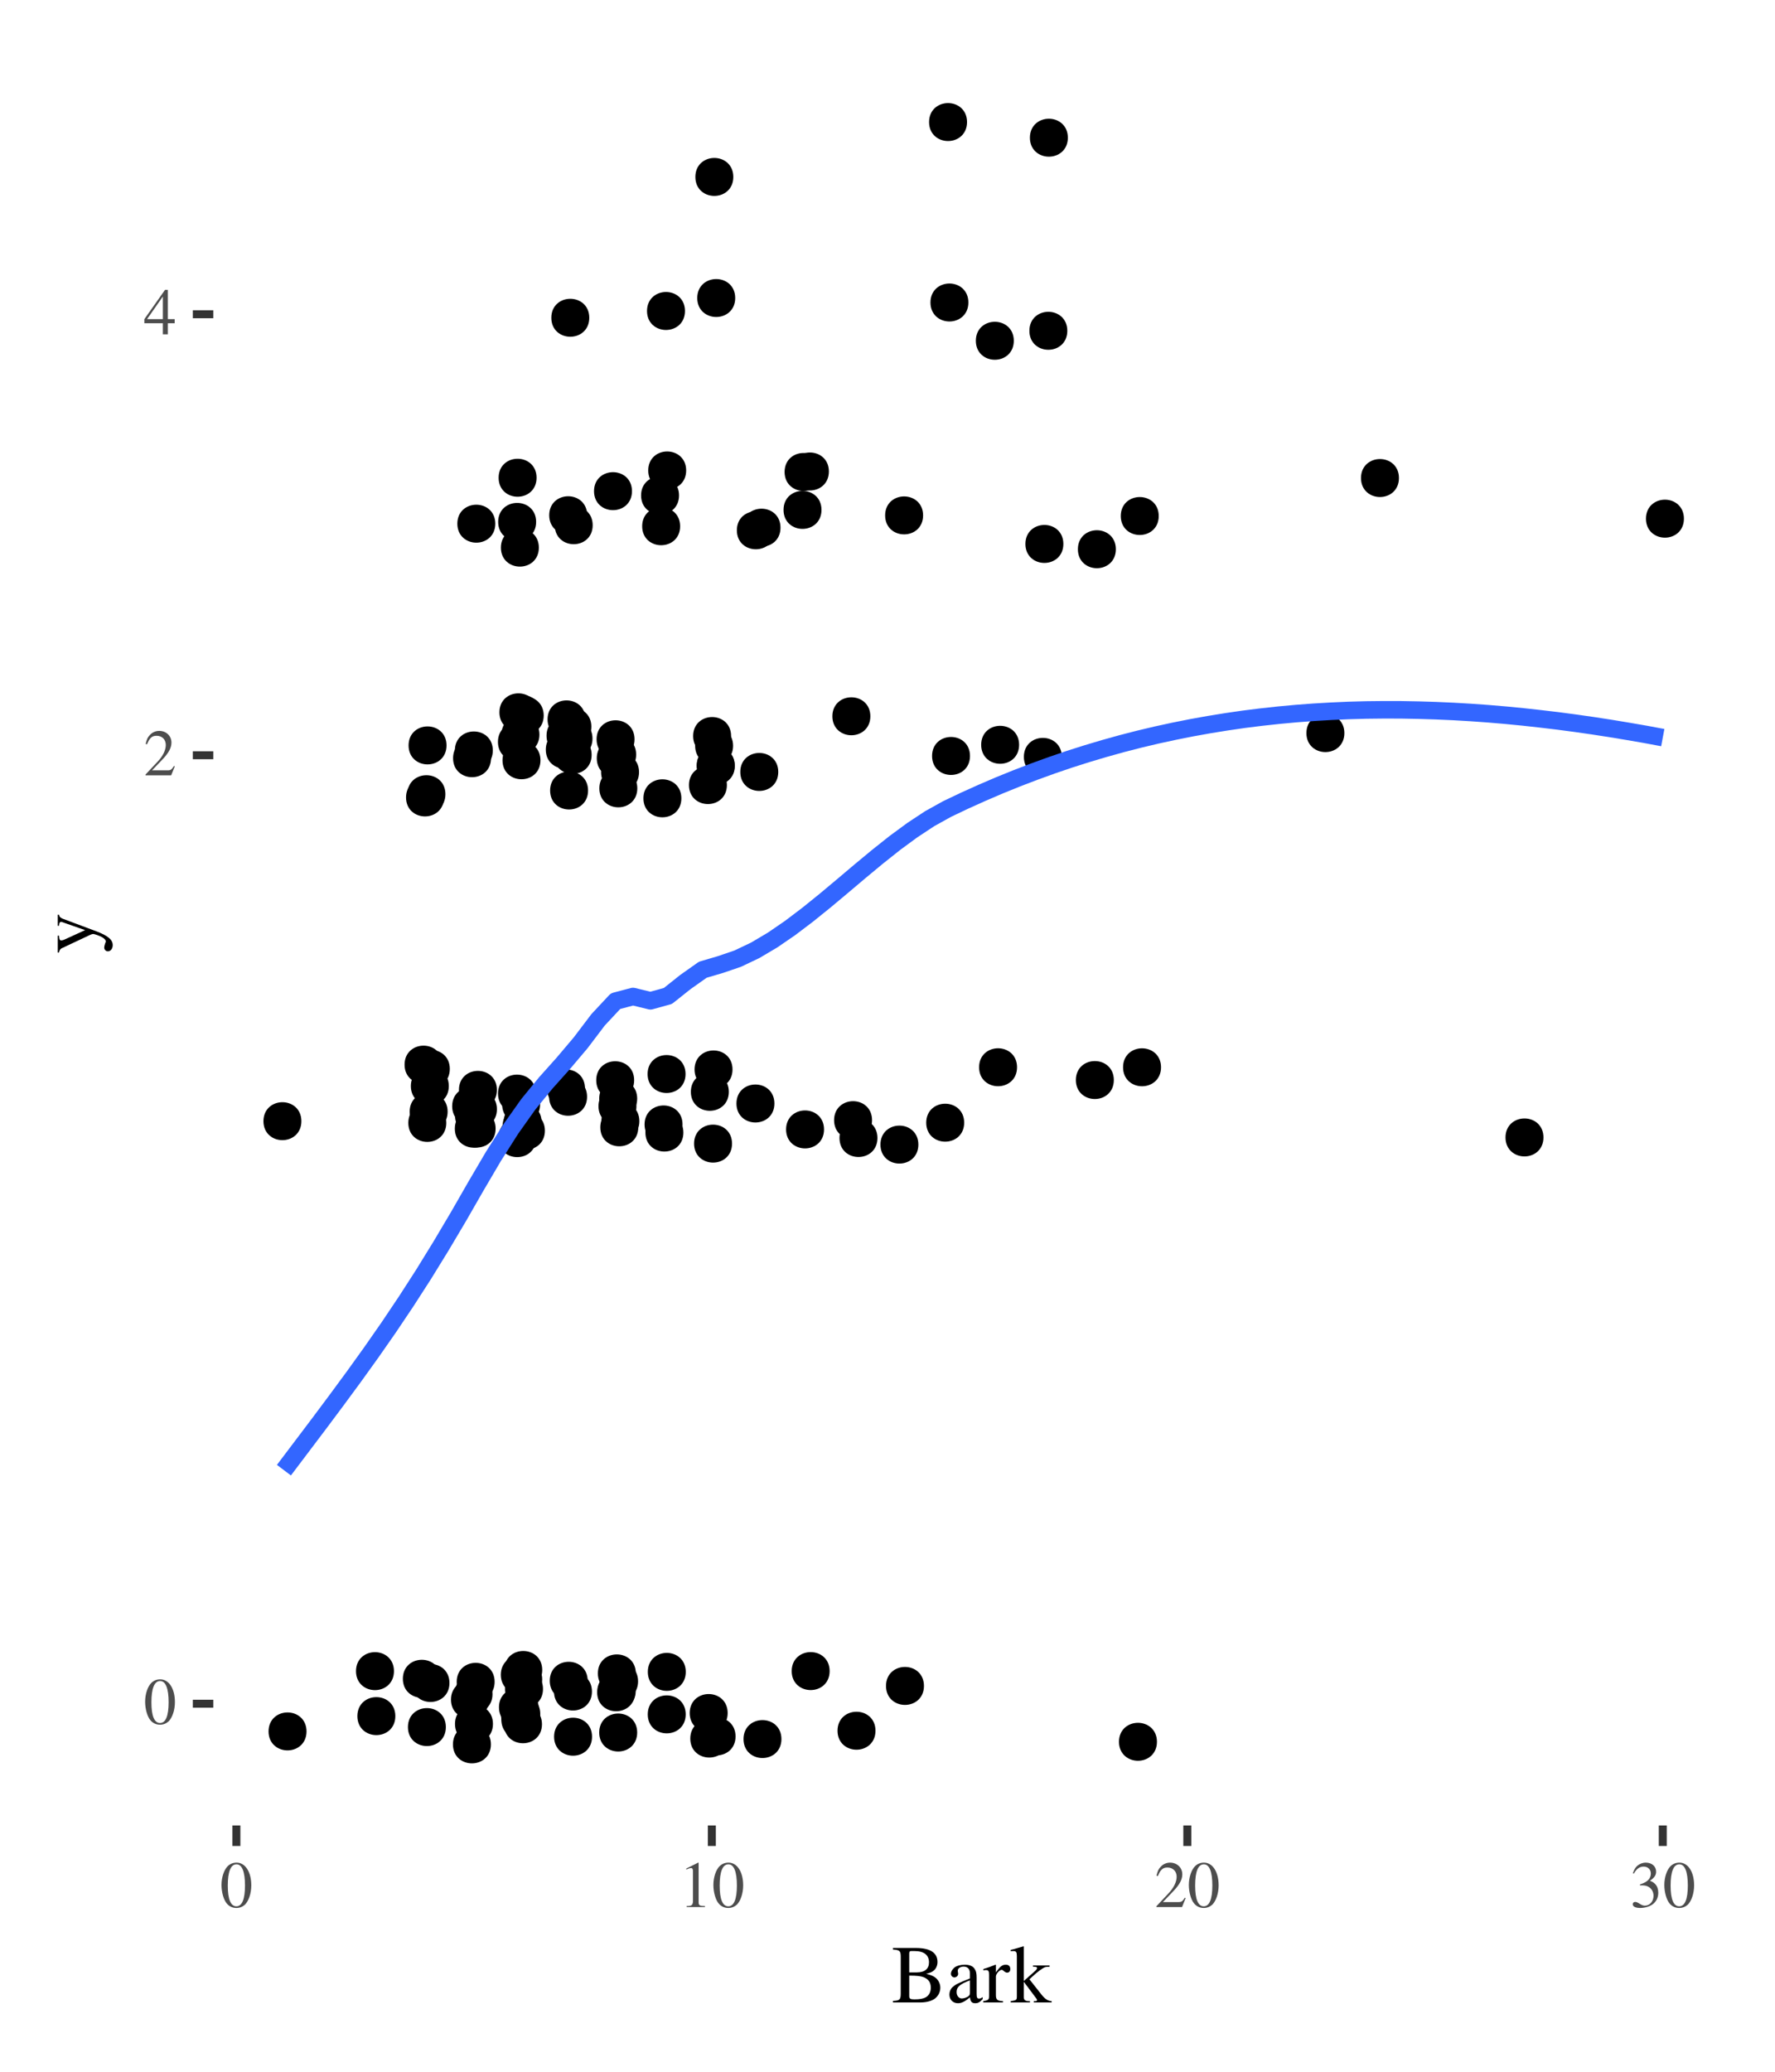 <?xml version="1.0" encoding="UTF-8"?>
<svg xmlns="http://www.w3.org/2000/svg" xmlns:xlink="http://www.w3.org/1999/xlink" width="216pt" height="252pt" viewBox="0 0 216 252" version="1.1">
<defs>
<g>
<symbol overflow="visible" id="glyph0-0">
<path style="stroke:none;" d=""/>
</symbol>
<symbol overflow="visible" id="glyph0-1">
<path style="stroke:none;" d="M 3.812 -2.641 C 3.812 -4.281 3.078 -5.406 2.031 -5.406 C 1.594 -5.406 1.25 -5.266 0.953 -4.984 C 0.5 -4.547 0.188 -3.625 0.188 -2.688 C 0.188 -1.812 0.453 -0.875 0.828 -0.438 C 1.125 -0.078 1.531 0.109 2 0.109 C 2.406 0.109 2.75 -0.031 3.047 -0.297 C 3.5 -0.75 3.812 -1.672 3.812 -2.641 Z M 3.047 -2.625 C 3.047 -0.953 2.688 -0.094 2 -0.094 C 1.312 -0.094 0.953 -0.953 0.953 -2.609 C 0.953 -4.312 1.312 -5.203 2.016 -5.203 C 2.688 -5.203 3.047 -4.297 3.047 -2.625 Z M 3.047 -2.625 "/>
</symbol>
<symbol overflow="visible" id="glyph0-2">
<path style="stroke:none;" d="M 3.797 -1.094 L 3.703 -1.141 C 3.406 -0.688 3.297 -0.609 2.938 -0.609 L 1.031 -0.609 L 2.375 -2.016 C 3.078 -2.766 3.391 -3.375 3.391 -3.984 C 3.391 -4.797 2.75 -5.406 1.906 -5.406 C 1.469 -5.406 1.062 -5.234 0.766 -4.906 C 0.5 -4.641 0.391 -4.391 0.25 -3.812 L 0.422 -3.781 C 0.734 -4.562 1.031 -4.812 1.578 -4.812 C 2.25 -4.812 2.703 -4.359 2.703 -3.688 C 2.703 -3.062 2.344 -2.312 1.656 -1.609 L 0.234 -0.094 L 0.234 0 L 3.359 0 Z M 3.797 -1.094 "/>
</symbol>
<symbol overflow="visible" id="glyph0-3">
<path style="stroke:none;" d="M 3.781 -1.344 L 3.781 -1.844 L 2.953 -1.844 L 2.953 -5.406 L 2.609 -5.406 L 0.094 -1.844 L 0.094 -1.344 L 2.344 -1.344 L 2.344 0 L 2.953 0 L 2.953 -1.344 Z M 2.344 -1.844 L 0.422 -1.844 L 2.344 -4.594 Z M 2.344 -1.844 "/>
</symbol>
<symbol overflow="visible" id="glyph0-4">
<path style="stroke:none;" d="M 3.156 0 L 3.156 -0.125 C 2.516 -0.125 2.391 -0.203 2.391 -0.594 L 2.391 -5.391 L 2.328 -5.406 L 0.891 -4.688 L 0.891 -4.562 C 0.984 -4.609 1.078 -4.641 1.109 -4.656 C 1.25 -4.719 1.391 -4.75 1.469 -4.75 C 1.625 -4.75 1.703 -4.625 1.703 -4.375 L 1.703 -0.75 C 1.703 -0.484 1.641 -0.297 1.516 -0.219 C 1.391 -0.156 1.281 -0.125 0.938 -0.125 L 0.938 0 Z M 3.156 0 "/>
</symbol>
<symbol overflow="visible" id="glyph0-5">
<path style="stroke:none;" d="M 3.453 -1.75 C 3.453 -2.156 3.328 -2.531 3.094 -2.781 C 2.938 -2.953 2.781 -3.062 2.438 -3.203 C 2.984 -3.578 3.188 -3.875 3.188 -4.312 C 3.188 -4.953 2.672 -5.406 1.938 -5.406 C 1.531 -5.406 1.188 -5.266 0.891 -5.016 C 0.656 -4.797 0.531 -4.594 0.359 -4.109 L 0.484 -4.078 C 0.812 -4.656 1.172 -4.922 1.672 -4.922 C 2.188 -4.922 2.547 -4.578 2.547 -4.078 C 2.547 -3.781 2.438 -3.5 2.234 -3.297 C 1.984 -3.062 1.766 -2.938 1.219 -2.75 L 1.219 -2.641 C 1.703 -2.641 1.875 -2.625 2.078 -2.547 C 2.562 -2.375 2.875 -1.922 2.875 -1.375 C 2.875 -0.703 2.422 -0.172 1.828 -0.172 C 1.609 -0.172 1.453 -0.234 1.156 -0.422 C 0.922 -0.562 0.781 -0.625 0.641 -0.625 C 0.469 -0.625 0.344 -0.516 0.344 -0.344 C 0.344 -0.062 0.688 0.109 1.25 0.109 C 1.859 0.109 2.5 -0.094 2.875 -0.422 C 3.25 -0.75 3.453 -1.219 3.453 -1.75 Z M 3.453 -1.75 "/>
</symbol>
<symbol overflow="visible" id="glyph1-0">
<path style="stroke:none;" d=""/>
</symbol>
<symbol overflow="visible" id="glyph1-1">
<path style="stroke:none;" d="M 5.938 -1.797 C 5.938 -2.234 5.75 -2.641 5.438 -2.938 C 5.141 -3.203 4.875 -3.312 4.219 -3.484 C 4.734 -3.609 4.953 -3.703 5.188 -3.922 C 5.438 -4.141 5.594 -4.516 5.594 -4.922 C 5.594 -6.047 4.703 -6.625 2.969 -6.625 L 0.172 -6.625 L 0.172 -6.438 C 1.016 -6.375 1.125 -6.266 1.125 -5.531 L 1.125 -1.094 C 1.125 -0.344 1 -0.219 0.172 -0.188 L 0.172 0 L 3.516 0 C 4.297 0 5 -0.203 5.375 -0.547 C 5.734 -0.875 5.938 -1.312 5.938 -1.797 Z M 4.781 -1.797 C 4.781 -1.25 4.562 -0.859 4.172 -0.625 C 3.844 -0.453 3.438 -0.375 2.781 -0.375 C 2.297 -0.375 2.156 -0.453 2.156 -0.781 L 2.156 -3.266 C 3.125 -3.266 3.578 -3.203 3.938 -3.062 C 4.516 -2.812 4.781 -2.422 4.781 -1.797 Z M 4.562 -4.875 C 4.562 -4.094 4.047 -3.656 3.094 -3.656 L 2.156 -3.656 L 2.156 -5.953 C 2.156 -6.156 2.219 -6.25 2.375 -6.25 L 2.812 -6.25 C 3.953 -6.25 4.562 -5.766 4.562 -4.875 Z M 4.562 -4.875 "/>
</symbol>
<symbol overflow="visible" id="glyph1-2">
<path style="stroke:none;" d="M 4.422 -0.406 L 4.422 -0.656 C 4.25 -0.516 4.125 -0.469 3.984 -0.469 C 3.75 -0.469 3.688 -0.609 3.688 -1.047 L 3.688 -3 C 3.688 -3.516 3.625 -3.797 3.484 -4.016 C 3.281 -4.406 2.844 -4.594 2.234 -4.594 C 1.734 -4.594 1.25 -4.453 0.969 -4.234 C 0.719 -4.016 0.562 -3.734 0.562 -3.484 C 0.562 -3.25 0.75 -3.047 0.984 -3.047 C 1.234 -3.047 1.438 -3.25 1.438 -3.469 C 1.438 -3.516 1.438 -3.562 1.422 -3.625 C 1.406 -3.719 1.391 -3.797 1.391 -3.875 C 1.391 -4.141 1.703 -4.359 2.109 -4.359 C 2.594 -4.359 2.875 -4.062 2.875 -3.531 L 2.875 -2.922 C 1.328 -2.297 1.156 -2.219 0.734 -1.844 C 0.516 -1.641 0.375 -1.297 0.375 -0.969 C 0.375 -0.344 0.797 0.094 1.422 0.094 C 1.859 0.094 2.266 -0.109 2.875 -0.625 C 2.938 -0.094 3.109 0.094 3.516 0.094 C 3.859 0.094 4.062 -0.016 4.422 -0.406 Z M 2.875 -1.234 C 2.875 -0.922 2.812 -0.828 2.609 -0.703 C 2.375 -0.562 2.094 -0.484 1.875 -0.484 C 1.531 -0.484 1.25 -0.812 1.25 -1.25 L 1.25 -1.297 C 1.25 -1.875 1.656 -2.234 2.875 -2.688 Z M 2.875 -1.234 "/>
</symbol>
<symbol overflow="visible" id="glyph1-3">
<path style="stroke:none;" d="M 3.344 -4.062 C 3.344 -4.406 3.141 -4.594 2.797 -4.594 C 2.375 -4.594 2.094 -4.375 1.594 -3.656 L 1.594 -4.578 L 1.547 -4.594 C 1.016 -4.375 0.656 -4.25 0.062 -4.062 L 0.062 -3.906 C 0.203 -3.938 0.297 -3.938 0.422 -3.938 C 0.672 -3.938 0.766 -3.781 0.766 -3.344 L 0.766 -0.844 C 0.766 -0.344 0.688 -0.266 0.047 -0.156 L 0.047 0 L 2.453 0 L 2.453 -0.156 C 1.766 -0.188 1.594 -0.328 1.594 -0.906 L 1.594 -3.156 C 1.594 -3.469 2.031 -3.969 2.297 -3.969 C 2.359 -3.969 2.453 -3.922 2.562 -3.812 C 2.719 -3.688 2.828 -3.625 2.953 -3.625 C 3.203 -3.625 3.344 -3.797 3.344 -4.062 Z M 3.344 -4.062 "/>
</symbol>
<symbol overflow="visible" id="glyph1-4">
<path style="stroke:none;" d="M 5.047 0 L 5.047 -0.156 C 4.609 -0.188 4.297 -0.375 3.875 -0.875 L 2.344 -2.812 L 2.641 -3.094 C 3.344 -3.75 3.969 -4.203 4.266 -4.297 C 4.406 -4.328 4.547 -4.344 4.719 -4.344 L 4.797 -4.344 L 4.797 -4.5 L 2.766 -4.5 L 2.766 -4.359 C 3.156 -4.344 3.266 -4.312 3.266 -4.172 C 3.266 -4.094 3.172 -3.953 3.031 -3.828 L 1.656 -2.609 L 1.656 -6.812 L 1.625 -6.828 L 0.375 -6.469 L 0.062 -6.391 L 0.062 -6.234 C 0.203 -6.234 0.297 -6.25 0.391 -6.25 C 0.719 -6.25 0.812 -6.125 0.812 -5.641 L 0.812 -0.812 C 0.812 -0.297 0.797 -0.266 0.062 -0.156 L 0.062 0 L 2.406 0 L 2.406 -0.156 L 2.203 -0.156 C 1.812 -0.188 1.656 -0.312 1.656 -0.672 L 1.656 -2.516 L 3.062 -0.641 L 3.094 -0.594 C 3.109 -0.562 3.125 -0.547 3.156 -0.516 C 3.234 -0.406 3.266 -0.344 3.266 -0.297 C 3.266 -0.203 3.188 -0.156 3.062 -0.156 L 2.875 -0.156 L 2.875 0 Z M 5.047 0 "/>
</symbol>
<symbol overflow="visible" id="glyph2-0">
<path style="stroke:none;" d=""/>
</symbol>
<symbol overflow="visible" id="glyph2-1">
<path style="stroke:none;" d="M -4.344 -4.75 L -4.5 -4.75 L -4.5 -3.406 L -4.344 -3.406 C -4.344 -3.719 -4.266 -3.875 -4.094 -3.875 C -4.062 -3.875 -4 -3.875 -3.938 -3.844 L -1.172 -2.875 L -3.703 -1.719 C -3.844 -1.656 -3.969 -1.625 -4.078 -1.625 C -4.266 -1.625 -4.328 -1.766 -4.344 -2.203 L -4.5 -2.203 L -4.5 -0.141 L -4.359 -0.141 C -4.312 -0.406 -4.203 -0.562 -4.047 -0.656 L -0.562 -2.297 C -0.391 -2.375 -0.266 -2.406 -0.188 -2.406 C -0.047 -2.406 0.594 -2.188 0.891 -2.016 C 1.156 -1.875 1.344 -1.656 1.344 -1.516 C 1.344 -1.453 1.312 -1.359 1.266 -1.266 C 1.203 -1.062 1.156 -0.906 1.156 -0.734 C 1.156 -0.5 1.359 -0.297 1.594 -0.297 C 1.938 -0.297 2.188 -0.625 2.188 -1.047 C 2.188 -1.703 1.625 -2.188 0.188 -2.734 L -3.906 -4.266 C -4.219 -4.406 -4.312 -4.516 -4.344 -4.75 Z M -4.344 -4.75 "/>
</symbol>
</g>
</defs>
<g id="surface191">
<rect x="0" y="0" width="216" height="252" style="fill:rgb(100%,100%,100%);fill-opacity:1;stroke:none;"/>
<path style="fill-rule:nonzero;fill:rgb(0%,0%,0%);fill-opacity:1;stroke-width:0.709;stroke-linecap:round;stroke-linejoin:round;stroke:rgb(0%,0%,0%);stroke-opacity:1;stroke-miterlimit:10;" d="M 204.562 63.09 C 204.562 65.695 200.652 65.695 200.652 63.09 C 200.652 60.48 204.562 60.48 204.562 63.09 "/>
<path style="fill-rule:nonzero;fill:rgb(0%,0%,0%);fill-opacity:1;stroke-width:0.709;stroke-linecap:round;stroke-linejoin:round;stroke:rgb(0%,0%,0%);stroke-opacity:1;stroke-miterlimit:10;" d="M 105.559 87.125 C 105.559 89.73 101.648 89.73 101.648 87.125 C 101.648 84.52 105.559 84.52 105.559 87.125 "/>
<path style="fill-rule:nonzero;fill:rgb(0%,0%,0%);fill-opacity:1;stroke-width:0.709;stroke-linecap:round;stroke-linejoin:round;stroke:rgb(0%,0%,0%);stroke-opacity:1;stroke-miterlimit:10;" d="M 187.469 138.352 C 187.469 140.961 183.559 140.961 183.559 138.352 C 183.559 135.746 187.469 135.746 187.469 138.352 "/>
<path style="fill-rule:nonzero;fill:rgb(0%,0%,0%);fill-opacity:1;stroke-width:0.709;stroke-linecap:round;stroke-linejoin:round;stroke:rgb(0%,0%,0%);stroke-opacity:1;stroke-miterlimit:10;" d="M 128.859 92.062 C 128.859 94.672 124.949 94.672 124.949 92.062 C 124.949 89.457 128.859 89.457 128.859 92.062 "/>
<path style="fill-rule:nonzero;fill:rgb(0%,0%,0%);fill-opacity:1;stroke-width:0.709;stroke-linecap:round;stroke-linejoin:round;stroke:rgb(0%,0%,0%);stroke-opacity:1;stroke-miterlimit:10;" d="M 99.738 57.406 C 99.738 60.012 95.832 60.012 95.832 57.406 C 95.832 54.801 99.738 54.801 99.738 57.406 "/>
<path style="fill-rule:nonzero;fill:rgb(0%,0%,0%);fill-opacity:1;stroke-width:0.709;stroke-linecap:round;stroke-linejoin:round;stroke:rgb(0%,0%,0%);stroke-opacity:1;stroke-miterlimit:10;" d="M 71.074 90.148 C 71.074 92.758 67.164 92.758 67.164 90.148 C 67.164 87.543 71.074 87.543 71.074 90.148 "/>
<path style="fill-rule:nonzero;fill:rgb(0%,0%,0%);fill-opacity:1;stroke-width:0.709;stroke-linecap:round;stroke-linejoin:round;stroke:rgb(0%,0%,0%);stroke-opacity:1;stroke-miterlimit:10;" d="M 93.934 64.504 C 93.934 67.109 90.023 67.109 90.023 64.504 C 90.023 61.898 93.934 61.898 93.934 64.504 "/>
<path style="fill-rule:nonzero;fill:rgb(0%,0%,0%);fill-opacity:1;stroke-width:0.709;stroke-linecap:round;stroke-linejoin:round;stroke:rgb(0%,0%,0%);stroke-opacity:1;stroke-miterlimit:10;" d="M 59.617 91.281 C 59.617 93.887 55.707 93.887 55.707 91.281 C 55.707 88.676 59.617 88.676 59.617 91.281 "/>
<path style="fill-rule:nonzero;fill:rgb(0%,0%,0%);fill-opacity:1;stroke-width:0.709;stroke-linecap:round;stroke-linejoin:round;stroke:rgb(0%,0%,0%);stroke-opacity:1;stroke-miterlimit:10;" d="M 112.082 205.07 C 112.082 207.676 108.172 207.676 108.172 205.07 C 108.172 202.461 112.082 202.461 112.082 205.07 "/>
<path style="fill-rule:nonzero;fill:rgb(0%,0%,0%);fill-opacity:1;stroke-width:0.709;stroke-linecap:round;stroke-linejoin:round;stroke:rgb(0%,0%,0%);stroke-opacity:1;stroke-miterlimit:10;" d="M 89.156 211.211 C 89.156 213.816 85.246 213.816 85.246 211.211 C 85.246 208.605 89.156 208.605 89.156 211.211 "/>
<path style="fill-rule:nonzero;fill:rgb(0%,0%,0%);fill-opacity:1;stroke-width:0.709;stroke-linecap:round;stroke-linejoin:round;stroke:rgb(0%,0%,0%);stroke-opacity:1;stroke-miterlimit:10;" d="M 53.496 129.5 C 53.496 132.105 49.586 132.105 49.586 129.5 C 49.586 126.891 53.496 126.891 53.496 129.5 "/>
<path style="fill-rule:nonzero;fill:rgb(0%,0%,0%);fill-opacity:1;stroke-width:0.709;stroke-linecap:round;stroke-linejoin:round;stroke:rgb(0%,0%,0%);stroke-opacity:1;stroke-miterlimit:10;" d="M 54.262 132.105 C 54.262 134.711 50.352 134.711 50.352 132.105 C 50.352 129.5 54.262 129.5 54.262 132.105 "/>
<path style="fill-rule:nonzero;fill:rgb(0%,0%,0%);fill-opacity:1;stroke-width:0.709;stroke-linecap:round;stroke-linejoin:round;stroke:rgb(0%,0%,0%);stroke-opacity:1;stroke-miterlimit:10;" d="M 100.605 203.266 C 100.605 205.871 96.695 205.871 96.695 203.266 C 96.695 200.656 100.605 200.656 100.605 203.266 "/>
<path style="fill-rule:nonzero;fill:rgb(0%,0%,0%);fill-opacity:1;stroke-width:0.709;stroke-linecap:round;stroke-linejoin:round;stroke:rgb(0%,0%,0%);stroke-opacity:1;stroke-miterlimit:10;" d="M 117.488 36.793 C 117.488 39.402 113.582 39.402 113.582 36.793 C 113.582 34.188 117.488 34.188 117.488 36.793 "/>
<path style="fill-rule:nonzero;fill:rgb(0%,0%,0%);fill-opacity:1;stroke-width:0.709;stroke-linecap:round;stroke-linejoin:round;stroke:rgb(0%,0%,0%);stroke-opacity:1;stroke-miterlimit:10;" d="M 82.562 97.102 C 82.562 99.711 78.652 99.711 78.652 97.102 C 78.652 94.496 82.562 94.496 82.562 97.102 "/>
<path style="fill-rule:nonzero;fill:rgb(0%,0%,0%);fill-opacity:1;stroke-width:0.709;stroke-linecap:round;stroke-linejoin:round;stroke:rgb(0%,0%,0%);stroke-opacity:1;stroke-miterlimit:10;" d="M 111.977 62.691 C 111.977 65.297 108.066 65.297 108.066 62.691 C 108.066 60.086 111.977 60.086 111.977 62.691 "/>
<path style="fill-rule:nonzero;fill:rgb(0%,0%,0%);fill-opacity:1;stroke-width:0.709;stroke-linecap:round;stroke-linejoin:round;stroke:rgb(0%,0%,0%);stroke-opacity:1;stroke-miterlimit:10;" d="M 135.188 131.371 C 135.188 133.977 131.277 133.977 131.277 131.371 C 131.277 128.766 135.188 128.766 135.188 131.371 "/>
<path style="fill-rule:nonzero;fill:rgb(0%,0%,0%);fill-opacity:1;stroke-width:0.709;stroke-linecap:round;stroke-linejoin:round;stroke:rgb(0%,0%,0%);stroke-opacity:1;stroke-miterlimit:10;" d="M 82.277 60.262 C 82.277 62.867 78.367 62.867 78.367 60.262 C 78.367 57.656 82.277 57.656 82.277 60.262 "/>
<path style="fill-rule:nonzero;fill:rgb(0%,0%,0%);fill-opacity:1;stroke-width:0.709;stroke-linecap:round;stroke-linejoin:round;stroke:rgb(0%,0%,0%);stroke-opacity:1;stroke-miterlimit:10;" d="M 76.551 59.742 C 76.551 62.352 72.641 62.352 72.641 59.742 C 72.641 57.137 76.551 57.137 76.551 59.742 "/>
<path style="fill-rule:nonzero;fill:rgb(0%,0%,0%);fill-opacity:1;stroke-width:0.709;stroke-linecap:round;stroke-linejoin:round;stroke:rgb(0%,0%,0%);stroke-opacity:1;stroke-miterlimit:10;" d="M 105.766 136.254 C 105.766 138.859 101.855 138.859 101.855 136.254 C 101.855 133.645 105.766 133.645 105.766 136.254 "/>
<path style="fill-rule:nonzero;fill:rgb(0%,0%,0%);fill-opacity:1;stroke-width:0.709;stroke-linecap:round;stroke-linejoin:round;stroke:rgb(0%,0%,0%);stroke-opacity:1;stroke-miterlimit:10;" d="M 65.414 92.477 C 65.414 95.082 61.504 95.082 61.504 92.477 C 61.504 89.871 65.414 89.871 65.414 92.477 "/>
<path style="fill-rule:nonzero;fill:rgb(0%,0%,0%);fill-opacity:1;stroke-width:0.709;stroke-linecap:round;stroke-linejoin:round;stroke:rgb(0%,0%,0%);stroke-opacity:1;stroke-miterlimit:10;" d="M 89.039 93.133 C 89.039 95.742 85.133 95.742 85.133 93.133 C 85.133 90.527 89.039 90.527 89.039 93.133 "/>
<path style="fill-rule:nonzero;fill:rgb(0%,0%,0%);fill-opacity:1;stroke-width:0.709;stroke-linecap:round;stroke-linejoin:round;stroke:rgb(0%,0%,0%);stroke-opacity:1;stroke-miterlimit:10;" d="M 123.66 90.594 C 123.66 93.199 119.754 93.199 119.754 90.594 C 119.754 87.988 123.66 87.988 123.66 90.594 "/>
<path style="fill-rule:nonzero;fill:rgb(0%,0%,0%);fill-opacity:1;stroke-width:0.709;stroke-linecap:round;stroke-linejoin:round;stroke:rgb(0%,0%,0%);stroke-opacity:1;stroke-miterlimit:10;" d="M 129.047 66.164 C 129.047 68.77 125.137 68.77 125.137 66.164 C 125.137 63.555 129.047 63.555 129.047 66.164 "/>
<path style="fill-rule:nonzero;fill:rgb(0%,0%,0%);fill-opacity:1;stroke-width:0.709;stroke-linecap:round;stroke-linejoin:round;stroke:rgb(0%,0%,0%);stroke-opacity:1;stroke-miterlimit:10;" d="M 129.527 40.238 C 129.527 42.844 125.621 42.844 125.621 40.238 C 125.621 37.629 129.527 37.629 129.527 40.238 "/>
<path style="fill-rule:nonzero;fill:rgb(0%,0%,0%);fill-opacity:1;stroke-width:0.709;stroke-linecap:round;stroke-linejoin:round;stroke:rgb(0%,0%,0%);stroke-opacity:1;stroke-miterlimit:10;" d="M 117.684 91.953 C 117.684 94.559 113.777 94.559 113.777 91.953 C 113.777 89.344 117.684 89.344 117.684 91.953 "/>
<path style="fill-rule:nonzero;fill:rgb(0%,0%,0%);fill-opacity:1;stroke-width:0.709;stroke-linecap:round;stroke-linejoin:round;stroke:rgb(0%,0%,0%);stroke-opacity:1;stroke-miterlimit:10;" d="M 140.93 129.82 C 140.93 132.426 137.02 132.426 137.02 129.82 C 137.02 127.215 140.93 127.215 140.93 129.82 "/>
<path style="fill-rule:nonzero;fill:rgb(0%,0%,0%);fill-opacity:1;stroke-width:0.709;stroke-linecap:round;stroke-linejoin:round;stroke:rgb(0%,0%,0%);stroke-opacity:1;stroke-miterlimit:10;" d="M 59.957 137.277 C 59.957 139.883 56.047 139.883 56.047 137.277 C 56.047 134.672 59.957 134.672 59.957 137.277 "/>
<path style="fill-rule:nonzero;fill:rgb(0%,0%,0%);fill-opacity:1;stroke-width:0.709;stroke-linecap:round;stroke-linejoin:round;stroke:rgb(0%,0%,0%);stroke-opacity:1;stroke-miterlimit:10;" d="M 163.242 89.172 C 163.242 91.777 159.332 91.777 159.332 89.172 C 159.332 86.566 163.242 86.566 163.242 89.172 "/>
<path style="fill-rule:nonzero;fill:rgb(0%,0%,0%);fill-opacity:1;stroke-width:0.709;stroke-linecap:round;stroke-linejoin:round;stroke:rgb(0%,0%,0%);stroke-opacity:1;stroke-miterlimit:10;" d="M 100.512 57.348 C 100.512 59.957 96.602 59.957 96.602 57.348 C 96.602 54.742 100.512 54.742 100.512 57.348 "/>
<path style="fill-rule:nonzero;fill:rgb(0%,0%,0%);fill-opacity:1;stroke-width:0.709;stroke-linecap:round;stroke-linejoin:round;stroke:rgb(0%,0%,0%);stroke-opacity:1;stroke-miterlimit:10;" d="M 99.613 62.02 C 99.613 64.629 95.703 64.629 95.703 62.02 C 95.703 59.414 99.613 59.414 99.613 62.02 "/>
<path style="fill-rule:nonzero;fill:rgb(0%,0%,0%);fill-opacity:1;stroke-width:0.709;stroke-linecap:round;stroke-linejoin:round;stroke:rgb(0%,0%,0%);stroke-opacity:1;stroke-miterlimit:10;" d="M 135.434 66.805 C 135.434 69.414 131.523 69.414 131.523 66.805 C 131.523 64.199 135.434 64.199 135.434 66.805 "/>
<path style="fill-rule:nonzero;fill:rgb(0%,0%,0%);fill-opacity:1;stroke-width:0.709;stroke-linecap:round;stroke-linejoin:round;stroke:rgb(0%,0%,0%);stroke-opacity:1;stroke-miterlimit:10;" d="M 88.855 90.715 C 88.855 93.324 84.945 93.324 84.945 90.715 C 84.945 88.109 88.855 88.109 88.855 90.715 "/>
<path style="fill-rule:nonzero;fill:rgb(0%,0%,0%);fill-opacity:1;stroke-width:0.709;stroke-linecap:round;stroke-linejoin:round;stroke:rgb(0%,0%,0%);stroke-opacity:1;stroke-miterlimit:10;" d="M 169.883 58.145 C 169.883 60.754 165.973 60.754 165.973 58.145 C 165.973 55.539 169.883 55.539 169.883 58.145 "/>
<path style="fill-rule:nonzero;fill:rgb(0%,0%,0%);fill-opacity:1;stroke-width:0.709;stroke-linecap:round;stroke-linejoin:round;stroke:rgb(0%,0%,0%);stroke-opacity:1;stroke-miterlimit:10;" d="M 89.113 36.25 C 89.113 38.855 85.203 38.855 85.203 36.25 C 85.203 33.645 89.113 33.645 89.113 36.25 "/>
<path style="fill-rule:nonzero;fill:rgb(0%,0%,0%);fill-opacity:1;stroke-width:0.709;stroke-linecap:round;stroke-linejoin:round;stroke:rgb(0%,0%,0%);stroke-opacity:1;stroke-miterlimit:10;" d="M 65.391 208.473 C 65.391 211.082 61.48 211.082 61.48 208.473 C 61.48 205.867 65.391 205.867 65.391 208.473 "/>
<path style="fill-rule:nonzero;fill:rgb(0%,0%,0%);fill-opacity:1;stroke-width:0.709;stroke-linecap:round;stroke-linejoin:round;stroke:rgb(0%,0%,0%);stroke-opacity:1;stroke-miterlimit:10;" d="M 71.641 91.82 C 71.641 94.426 67.734 94.426 67.734 91.82 C 67.734 89.215 71.641 89.215 71.641 91.82 "/>
<path style="fill-rule:nonzero;fill:rgb(0%,0%,0%);fill-opacity:1;stroke-width:0.709;stroke-linecap:round;stroke-linejoin:round;stroke:rgb(0%,0%,0%);stroke-opacity:1;stroke-miterlimit:10;" d="M 77.02 203.543 C 77.02 206.148 73.109 206.148 73.109 203.543 C 73.109 200.938 77.02 200.938 77.02 203.543 "/>
<path style="fill-rule:nonzero;fill:rgb(0%,0%,0%);fill-opacity:1;stroke-width:0.709;stroke-linecap:round;stroke-linejoin:round;stroke:rgb(0%,0%,0%);stroke-opacity:1;stroke-miterlimit:10;" d="M 88.613 89.527 C 88.613 92.133 84.703 92.133 84.703 89.527 C 84.703 86.922 88.613 86.922 88.613 89.527 "/>
<path style="fill-rule:nonzero;fill:rgb(0%,0%,0%);fill-opacity:1;stroke-width:0.709;stroke-linecap:round;stroke-linejoin:round;stroke:rgb(0%,0%,0%);stroke-opacity:1;stroke-miterlimit:10;" d="M 77.316 137.121 C 77.316 139.727 73.406 139.727 73.406 137.121 C 73.406 134.512 77.316 134.512 77.316 137.121 "/>
<path style="fill-rule:nonzero;fill:rgb(0%,0%,0%);fill-opacity:1;stroke-width:0.709;stroke-linecap:round;stroke-linejoin:round;stroke:rgb(0%,0%,0%);stroke-opacity:1;stroke-miterlimit:10;" d="M 77.184 210.734 C 77.184 213.344 73.273 213.344 73.273 210.734 C 73.273 208.129 77.184 208.129 77.184 210.734 "/>
<path style="fill-rule:nonzero;fill:rgb(0%,0%,0%);fill-opacity:1;stroke-width:0.709;stroke-linecap:round;stroke-linejoin:round;stroke:rgb(0%,0%,0%);stroke-opacity:1;stroke-miterlimit:10;" d="M 65.199 207.805 C 65.199 210.414 61.289 210.414 61.289 207.805 C 61.289 205.199 65.199 205.199 65.199 207.805 "/>
<path style="fill-rule:nonzero;fill:rgb(0%,0%,0%);fill-opacity:1;stroke-width:0.709;stroke-linecap:round;stroke-linejoin:round;stroke:rgb(0%,0%,0%);stroke-opacity:1;stroke-miterlimit:10;" d="M 83.145 57.223 C 83.145 59.828 79.238 59.828 79.238 57.223 C 79.238 54.617 83.145 54.617 83.145 57.223 "/>
<path style="fill-rule:nonzero;fill:rgb(0%,0%,0%);fill-opacity:1;stroke-width:0.709;stroke-linecap:round;stroke-linejoin:round;stroke:rgb(0%,0%,0%);stroke-opacity:1;stroke-miterlimit:10;" d="M 88.195 208.367 C 88.195 210.973 84.285 210.973 84.285 208.367 C 84.285 205.758 88.195 205.758 88.195 208.367 "/>
<path style="fill-rule:nonzero;fill:rgb(0%,0%,0%);fill-opacity:1;stroke-width:0.709;stroke-linecap:round;stroke-linejoin:round;stroke:rgb(0%,0%,0%);stroke-opacity:1;stroke-miterlimit:10;" d="M 65.039 86.645 C 65.039 89.25 61.129 89.25 61.129 86.645 C 61.129 84.039 65.039 84.039 65.039 86.645 "/>
<path style="fill-rule:nonzero;fill:rgb(0%,0%,0%);fill-opacity:1;stroke-width:0.709;stroke-linecap:round;stroke-linejoin:round;stroke:rgb(0%,0%,0%);stroke-opacity:1;stroke-miterlimit:10;" d="M 65.516 86.859 C 65.516 89.465 61.605 89.465 61.605 86.859 C 61.605 84.25 65.516 84.25 65.516 86.859 "/>
<path style="fill-rule:nonzero;fill:rgb(0%,0%,0%);fill-opacity:1;stroke-width:0.709;stroke-linecap:round;stroke-linejoin:round;stroke:rgb(0%,0%,0%);stroke-opacity:1;stroke-miterlimit:10;" d="M 99.922 137.379 C 99.922 139.984 96.012 139.984 96.012 137.379 C 96.012 134.773 99.922 134.773 99.922 137.379 "/>
<path style="fill-rule:nonzero;fill:rgb(0%,0%,0%);fill-opacity:1;stroke-width:0.709;stroke-linecap:round;stroke-linejoin:round;stroke:rgb(0%,0%,0%);stroke-opacity:1;stroke-miterlimit:10;" d="M 89.066 93.148 C 89.066 95.758 85.156 95.758 85.156 93.148 C 85.156 90.543 89.066 90.543 89.066 93.148 "/>
<path style="fill-rule:nonzero;fill:rgb(0%,0%,0%);fill-opacity:1;stroke-width:0.709;stroke-linecap:round;stroke-linejoin:round;stroke:rgb(0%,0%,0%);stroke-opacity:1;stroke-miterlimit:10;" d="M 65.371 134.328 C 65.371 136.938 61.461 136.938 61.461 134.328 C 61.461 131.723 65.371 131.723 65.371 134.328 "/>
<path style="fill-rule:nonzero;fill:rgb(0%,0%,0%);fill-opacity:1;stroke-width:0.709;stroke-linecap:round;stroke-linejoin:round;stroke:rgb(0%,0%,0%);stroke-opacity:1;stroke-miterlimit:10;" d="M 82.703 136.773 C 82.703 139.379 78.793 139.379 78.793 136.773 C 78.793 134.168 82.703 134.168 82.703 136.773 "/>
<path style="fill-rule:nonzero;fill:rgb(0%,0%,0%);fill-opacity:1;stroke-width:0.709;stroke-linecap:round;stroke-linejoin:round;stroke:rgb(0%,0%,0%);stroke-opacity:1;stroke-miterlimit:10;" d="M 77.199 95.891 C 77.199 98.496 73.289 98.496 73.289 95.891 C 73.289 93.281 77.199 93.281 77.199 95.891 "/>
<path style="fill-rule:nonzero;fill:rgb(0%,0%,0%);fill-opacity:1;stroke-width:0.709;stroke-linecap:round;stroke-linejoin:round;stroke:rgb(0%,0%,0%);stroke-opacity:1;stroke-miterlimit:10;" d="M 64.895 138.441 C 64.895 141.047 60.988 141.047 60.988 138.441 C 60.988 135.836 64.895 135.836 64.895 138.441 "/>
<path style="fill-rule:nonzero;fill:rgb(0%,0%,0%);fill-opacity:1;stroke-width:0.709;stroke-linecap:round;stroke-linejoin:round;stroke:rgb(0%,0%,0%);stroke-opacity:1;stroke-miterlimit:10;" d="M 88.336 132.805 C 88.336 135.41 84.426 135.41 84.426 132.805 C 84.426 130.199 88.336 130.199 88.336 132.805 "/>
<path style="fill-rule:nonzero;fill:rgb(0%,0%,0%);fill-opacity:1;stroke-width:0.709;stroke-linecap:round;stroke-linejoin:round;stroke:rgb(0%,0%,0%);stroke-opacity:1;stroke-miterlimit:10;" d="M 53.902 210.074 C 53.902 212.68 49.996 212.68 49.996 210.074 C 49.996 207.469 53.902 207.469 53.902 210.074 "/>
<path style="fill-rule:nonzero;fill:rgb(0%,0%,0%);fill-opacity:1;stroke-width:0.709;stroke-linecap:round;stroke-linejoin:round;stroke:rgb(0%,0%,0%);stroke-opacity:1;stroke-miterlimit:10;" d="M 71.086 133.406 C 71.086 136.012 67.176 136.012 67.176 133.406 C 67.176 130.801 71.086 130.801 71.086 133.406 "/>
<path style="fill-rule:nonzero;fill:rgb(0%,0%,0%);fill-opacity:1;stroke-width:0.709;stroke-linecap:round;stroke-linejoin:round;stroke:rgb(0%,0%,0%);stroke-opacity:1;stroke-miterlimit:10;" d="M 77.293 204.512 C 77.293 207.117 73.383 207.117 73.383 204.512 C 73.383 201.906 77.293 201.906 77.293 204.512 "/>
<path style="fill-rule:nonzero;fill:rgb(0%,0%,0%);fill-opacity:1;stroke-width:0.709;stroke-linecap:round;stroke-linejoin:round;stroke:rgb(0%,0%,0%);stroke-opacity:1;stroke-miterlimit:10;" d="M 94.738 211.531 C 94.738 214.137 90.832 214.137 90.832 211.531 C 90.832 208.926 94.738 208.926 94.738 211.531 "/>
<path style="fill-rule:nonzero;fill:rgb(0%,0%,0%);fill-opacity:1;stroke-width:0.709;stroke-linecap:round;stroke-linejoin:round;stroke:rgb(0%,0%,0%);stroke-opacity:1;stroke-miterlimit:10;" d="M 123.41 129.816 C 123.41 132.422 119.5 132.422 119.5 129.816 C 119.5 127.211 123.41 127.211 123.41 129.816 "/>
<path style="fill-rule:nonzero;fill:rgb(0%,0%,0%);fill-opacity:1;stroke-width:0.709;stroke-linecap:round;stroke-linejoin:round;stroke:rgb(0%,0%,0%);stroke-opacity:1;stroke-miterlimit:10;" d="M 82.41 64.012 C 82.41 66.617 78.5 66.617 78.5 64.012 C 78.5 61.406 82.41 61.406 82.41 64.012 "/>
<path style="fill-rule:nonzero;fill:rgb(0%,0%,0%);fill-opacity:1;stroke-width:0.709;stroke-linecap:round;stroke-linejoin:round;stroke:rgb(0%,0%,0%);stroke-opacity:1;stroke-miterlimit:10;" d="M 70.832 132.391 C 70.832 134.996 66.922 134.996 66.922 132.391 C 66.922 129.785 70.832 129.785 70.832 132.391 "/>
<path style="fill-rule:nonzero;fill:rgb(0%,0%,0%);fill-opacity:1;stroke-width:0.709;stroke-linecap:round;stroke-linejoin:round;stroke:rgb(0%,0%,0%);stroke-opacity:1;stroke-miterlimit:10;" d="M 60.113 132.566 C 60.113 135.176 56.203 135.176 56.203 132.566 C 56.203 129.961 60.113 129.961 60.113 132.566 "/>
<path style="fill-rule:nonzero;fill:rgb(0%,0%,0%);fill-opacity:1;stroke-width:0.709;stroke-linecap:round;stroke-linejoin:round;stroke:rgb(0%,0%,0%);stroke-opacity:1;stroke-miterlimit:10;" d="M 77.41 93.922 C 77.41 96.527 73.5 96.527 73.5 93.922 C 73.5 91.316 77.41 91.316 77.41 93.922 "/>
<path style="fill-rule:nonzero;fill:rgb(0%,0%,0%);fill-opacity:1;stroke-width:0.709;stroke-linecap:round;stroke-linejoin:round;stroke:rgb(0%,0%,0%);stroke-opacity:1;stroke-miterlimit:10;" d="M 77.184 133.633 C 77.184 136.238 73.273 136.238 73.273 133.633 C 73.273 131.023 77.184 131.023 77.184 133.633 "/>
<path style="fill-rule:nonzero;fill:rgb(0%,0%,0%);fill-opacity:1;stroke-width:0.709;stroke-linecap:round;stroke-linejoin:round;stroke:rgb(0%,0%,0%);stroke-opacity:1;stroke-miterlimit:10;" d="M 70.684 91.184 C 70.684 93.789 66.773 93.789 66.773 91.184 C 66.773 88.578 70.684 88.578 70.684 91.184 "/>
<path style="fill-rule:nonzero;fill:rgb(0%,0%,0%);fill-opacity:1;stroke-width:0.709;stroke-linecap:round;stroke-linejoin:round;stroke:rgb(0%,0%,0%);stroke-opacity:1;stroke-miterlimit:10;" d="M 71.098 62.672 C 71.098 65.281 67.188 65.281 67.188 62.672 C 67.188 60.066 71.098 60.066 71.098 62.672 "/>
<path style="fill-rule:nonzero;fill:rgb(0%,0%,0%);fill-opacity:1;stroke-width:0.709;stroke-linecap:round;stroke-linejoin:round;stroke:rgb(0%,0%,0%);stroke-opacity:1;stroke-miterlimit:10;" d="M 93.883 134.227 C 93.883 136.832 89.973 136.832 89.973 134.227 C 89.973 131.617 93.883 131.617 93.883 134.227 "/>
<path style="fill-rule:nonzero;fill:rgb(0%,0%,0%);fill-opacity:1;stroke-width:0.709;stroke-linecap:round;stroke-linejoin:round;stroke:rgb(0%,0%,0%);stroke-opacity:1;stroke-miterlimit:10;" d="M 71.691 211.246 C 71.691 213.852 67.781 213.852 67.781 211.246 C 67.781 208.637 71.691 208.637 71.691 211.246 "/>
<path style="fill-rule:nonzero;fill:rgb(0%,0%,0%);fill-opacity:1;stroke-width:0.709;stroke-linecap:round;stroke-linejoin:round;stroke:rgb(0%,0%,0%);stroke-opacity:1;stroke-miterlimit:10;" d="M 76.863 89.922 C 76.863 92.527 72.953 92.527 72.953 89.922 C 72.953 87.316 76.863 87.316 76.863 89.922 "/>
<path style="fill-rule:nonzero;fill:rgb(0%,0%,0%);fill-opacity:1;stroke-width:0.709;stroke-linecap:round;stroke-linejoin:round;stroke:rgb(0%,0%,0%);stroke-opacity:1;stroke-miterlimit:10;" d="M 65.555 136.496 C 65.555 139.102 61.648 139.102 61.648 136.496 C 61.648 133.887 65.555 133.887 65.555 136.496 "/>
<path style="fill-rule:nonzero;fill:rgb(0%,0%,0%);fill-opacity:1;stroke-width:0.709;stroke-linecap:round;stroke-linejoin:round;stroke:rgb(0%,0%,0%);stroke-opacity:1;stroke-miterlimit:10;" d="M 59.398 92.223 C 59.398 94.832 55.488 94.832 55.488 92.223 C 55.488 89.617 59.398 89.617 59.398 92.223 "/>
<path style="fill-rule:nonzero;fill:rgb(0%,0%,0%);fill-opacity:1;stroke-width:0.709;stroke-linecap:round;stroke-linejoin:round;stroke:rgb(0%,0%,0%);stroke-opacity:1;stroke-miterlimit:10;" d="M 65.117 138.062 C 65.117 140.668 61.207 140.668 61.207 138.062 C 61.207 135.453 65.117 135.453 65.117 138.062 "/>
<path style="fill-rule:nonzero;fill:rgb(0%,0%,0%);fill-opacity:1;stroke-width:0.709;stroke-linecap:round;stroke-linejoin:round;stroke:rgb(0%,0%,0%);stroke-opacity:1;stroke-miterlimit:10;" d="M 76.816 131.395 C 76.816 134 72.91 134 72.91 131.395 C 72.91 128.789 76.816 128.789 76.816 131.395 "/>
<path style="fill-rule:nonzero;fill:rgb(0%,0%,0%);fill-opacity:1;stroke-width:0.709;stroke-linecap:round;stroke-linejoin:round;stroke:rgb(0%,0%,0%);stroke-opacity:1;stroke-miterlimit:10;" d="M 82.805 137.762 C 82.805 140.367 78.895 140.367 78.895 137.762 C 78.895 135.156 82.805 135.156 82.805 137.762 "/>
<path style="fill-rule:nonzero;fill:rgb(0%,0%,0%);fill-opacity:1;stroke-width:0.709;stroke-linecap:round;stroke-linejoin:round;stroke:rgb(0%,0%,0%);stroke-opacity:1;stroke-miterlimit:10;" d="M 71.379 89.414 C 71.379 92.02 67.473 92.02 67.473 89.414 C 67.473 86.809 71.379 86.809 71.379 89.414 "/>
<path style="fill-rule:nonzero;fill:rgb(0%,0%,0%);fill-opacity:1;stroke-width:0.709;stroke-linecap:round;stroke-linejoin:round;stroke:rgb(0%,0%,0%);stroke-opacity:1;stroke-miterlimit:10;" d="M 117.324 14.848 C 117.324 17.453 113.414 17.453 113.414 14.848 C 113.414 12.242 117.324 12.242 117.324 14.848 "/>
<path style="fill-rule:nonzero;fill:rgb(0%,0%,0%);fill-opacity:1;stroke-width:0.709;stroke-linecap:round;stroke-linejoin:round;stroke:rgb(0%,0%,0%);stroke-opacity:1;stroke-miterlimit:10;" d="M 77.449 136.375 C 77.449 138.98 73.539 138.98 73.539 136.375 C 73.539 133.766 77.449 133.766 77.449 136.375 "/>
<path style="fill-rule:nonzero;fill:rgb(0%,0%,0%);fill-opacity:1;stroke-width:0.709;stroke-linecap:round;stroke-linejoin:round;stroke:rgb(0%,0%,0%);stroke-opacity:1;stroke-miterlimit:10;" d="M 106.422 138.422 C 106.422 141.031 102.512 141.031 102.512 138.422 C 102.512 135.816 106.422 135.816 106.422 138.422 "/>
<path style="fill-rule:nonzero;fill:rgb(0%,0%,0%);fill-opacity:1;stroke-width:0.709;stroke-linecap:round;stroke-linejoin:round;stroke:rgb(0%,0%,0%);stroke-opacity:1;stroke-miterlimit:10;" d="M 59.289 134.555 C 59.289 137.16 55.379 137.16 55.379 134.555 C 55.379 131.945 59.289 131.945 59.289 134.555 "/>
<path style="fill-rule:nonzero;fill:rgb(0%,0%,0%);fill-opacity:1;stroke-width:0.709;stroke-linecap:round;stroke-linejoin:round;stroke:rgb(0%,0%,0%);stroke-opacity:1;stroke-miterlimit:10;" d="M 77.094 134.551 C 77.094 137.156 73.184 137.156 73.184 134.551 C 73.184 131.945 77.094 131.945 77.094 134.551 "/>
<path style="fill-rule:nonzero;fill:rgb(0%,0%,0%);fill-opacity:1;stroke-width:0.709;stroke-linecap:round;stroke-linejoin:round;stroke:rgb(0%,0%,0%);stroke-opacity:1;stroke-miterlimit:10;" d="M 88.785 130.082 C 88.785 132.688 84.875 132.688 84.875 130.082 C 84.875 127.477 88.785 127.477 88.785 130.082 "/>
<path style="fill-rule:nonzero;fill:rgb(0%,0%,0%);fill-opacity:1;stroke-width:0.709;stroke-linecap:round;stroke-linejoin:round;stroke:rgb(0%,0%,0%);stroke-opacity:1;stroke-miterlimit:10;" d="M 83.098 203.359 C 83.098 205.965 79.188 205.965 79.188 203.359 C 79.188 200.754 83.098 200.754 83.098 203.359 "/>
<path style="fill-rule:nonzero;fill:rgb(0%,0%,0%);fill-opacity:1;stroke-width:0.709;stroke-linecap:round;stroke-linejoin:round;stroke:rgb(0%,0%,0%);stroke-opacity:1;stroke-miterlimit:10;" d="M 83.07 130.641 C 83.07 133.246 79.16 133.246 79.16 130.641 C 79.16 128.035 83.07 128.035 83.07 130.641 "/>
<path style="fill-rule:nonzero;fill:rgb(0%,0%,0%);fill-opacity:1;stroke-width:0.709;stroke-linecap:round;stroke-linejoin:round;stroke:rgb(0%,0%,0%);stroke-opacity:1;stroke-miterlimit:10;" d="M 60.117 134.922 C 60.117 137.531 56.207 137.531 56.207 134.922 C 56.207 132.316 60.117 132.316 60.117 134.922 "/>
<path style="fill-rule:nonzero;fill:rgb(0%,0%,0%);fill-opacity:1;stroke-width:0.709;stroke-linecap:round;stroke-linejoin:round;stroke:rgb(0%,0%,0%);stroke-opacity:1;stroke-miterlimit:10;" d="M 116.977 136.559 C 116.977 139.164 113.066 139.164 113.066 136.559 C 113.066 133.953 116.977 133.953 116.977 136.559 "/>
<path style="fill-rule:nonzero;fill:rgb(0%,0%,0%);fill-opacity:1;stroke-width:0.709;stroke-linecap:round;stroke-linejoin:round;stroke:rgb(0%,0%,0%);stroke-opacity:1;stroke-miterlimit:10;" d="M 106.184 210.52 C 106.184 213.125 102.273 213.125 102.273 210.52 C 102.273 207.91 106.184 207.91 106.184 210.52 "/>
<path style="fill-rule:nonzero;fill:rgb(0%,0%,0%);fill-opacity:1;stroke-width:0.709;stroke-linecap:round;stroke-linejoin:round;stroke:rgb(0%,0%,0%);stroke-opacity:1;stroke-miterlimit:10;" d="M 140.434 211.863 C 140.434 214.469 136.523 214.469 136.523 211.863 C 136.523 209.258 140.434 209.258 140.434 211.863 "/>
<path style="fill-rule:nonzero;fill:rgb(0%,0%,0%);fill-opacity:1;stroke-width:0.709;stroke-linecap:round;stroke-linejoin:round;stroke:rgb(0%,0%,0%);stroke-opacity:1;stroke-miterlimit:10;" d="M 65.598 209.73 C 65.598 212.34 61.688 212.34 61.688 209.73 C 61.688 207.125 65.598 207.125 65.598 209.73 "/>
<path style="fill-rule:nonzero;fill:rgb(0%,0%,0%);fill-opacity:1;stroke-width:0.709;stroke-linecap:round;stroke-linejoin:round;stroke:rgb(0%,0%,0%);stroke-opacity:1;stroke-miterlimit:10;" d="M 70.898 87.5 C 70.898 90.105 66.988 90.105 66.988 87.5 C 66.988 84.895 70.898 84.895 70.898 87.5 "/>
<path style="fill-rule:nonzero;fill:rgb(0%,0%,0%);fill-opacity:1;stroke-width:0.709;stroke-linecap:round;stroke-linejoin:round;stroke:rgb(0%,0%,0%);stroke-opacity:1;stroke-miterlimit:10;" d="M 65.219 66.613 C 65.219 69.219 61.309 69.219 61.309 66.613 C 61.309 64.008 65.219 64.008 65.219 66.613 "/>
<path style="fill-rule:nonzero;fill:rgb(0%,0%,0%);fill-opacity:1;stroke-width:0.709;stroke-linecap:round;stroke-linejoin:round;stroke:rgb(0%,0%,0%);stroke-opacity:1;stroke-miterlimit:10;" d="M 65.723 205.441 C 65.723 208.051 61.812 208.051 61.812 205.441 C 61.812 202.836 65.723 202.836 65.723 205.441 "/>
<path style="fill-rule:nonzero;fill:rgb(0%,0%,0%);fill-opacity:1;stroke-width:0.709;stroke-linecap:round;stroke-linejoin:round;stroke:rgb(0%,0%,0%);stroke-opacity:1;stroke-miterlimit:10;" d="M 77.059 91.781 C 77.059 94.387 73.152 94.387 73.152 91.781 C 73.152 89.176 77.059 89.176 77.059 91.781 "/>
<path style="fill-rule:nonzero;fill:rgb(0%,0%,0%);fill-opacity:1;stroke-width:0.709;stroke-linecap:round;stroke-linejoin:round;stroke:rgb(0%,0%,0%);stroke-opacity:1;stroke-miterlimit:10;" d="M 71.355 38.652 C 71.355 41.258 67.445 41.258 67.445 38.652 C 67.445 36.047 71.355 36.047 71.355 38.652 "/>
<path style="fill-rule:nonzero;fill:rgb(0%,0%,0%);fill-opacity:1;stroke-width:0.709;stroke-linecap:round;stroke-linejoin:round;stroke:rgb(0%,0%,0%);stroke-opacity:1;stroke-miterlimit:10;" d="M 65.289 89.355 C 65.289 91.961 61.379 91.961 61.379 89.355 C 61.379 86.746 65.289 86.746 65.289 89.355 "/>
<path style="fill-rule:nonzero;fill:rgb(0%,0%,0%);fill-opacity:1;stroke-width:0.709;stroke-linecap:round;stroke-linejoin:round;stroke:rgb(0%,0%,0%);stroke-opacity:1;stroke-miterlimit:10;" d="M 88.102 95.492 C 88.102 98.102 84.195 98.102 84.195 95.492 C 84.195 92.887 88.102 92.887 88.102 95.492 "/>
<path style="fill-rule:nonzero;fill:rgb(0%,0%,0%);fill-opacity:1;stroke-width:0.709;stroke-linecap:round;stroke-linejoin:round;stroke:rgb(0%,0%,0%);stroke-opacity:1;stroke-miterlimit:10;" d="M 88.266 211.473 C 88.266 214.078 84.355 214.078 84.355 211.473 C 84.355 208.863 88.266 208.863 88.266 211.473 "/>
<path style="fill-rule:nonzero;fill:rgb(0%,0%,0%);fill-opacity:1;stroke-width:0.709;stroke-linecap:round;stroke-linejoin:round;stroke:rgb(0%,0%,0%);stroke-opacity:1;stroke-miterlimit:10;" d="M 64.867 133.02 C 64.867 135.625 60.957 135.625 60.957 133.02 C 60.957 130.414 64.867 130.414 64.867 133.02 "/>
<path style="fill-rule:nonzero;fill:rgb(0%,0%,0%);fill-opacity:1;stroke-width:0.709;stroke-linecap:round;stroke-linejoin:round;stroke:rgb(0%,0%,0%);stroke-opacity:1;stroke-miterlimit:10;" d="M 65.273 209.172 C 65.273 211.781 61.363 211.781 61.363 209.172 C 61.363 206.566 65.273 206.566 65.273 209.172 "/>
<path style="fill-rule:nonzero;fill:rgb(0%,0%,0%);fill-opacity:1;stroke-width:0.709;stroke-linecap:round;stroke-linejoin:round;stroke:rgb(0%,0%,0%);stroke-opacity:1;stroke-miterlimit:10;" d="M 53.676 96.996 C 53.676 99.602 49.766 99.602 49.766 96.996 C 49.766 94.391 53.676 94.391 53.676 96.996 "/>
<path style="fill-rule:nonzero;fill:rgb(0%,0%,0%);fill-opacity:1;stroke-width:0.709;stroke-linecap:round;stroke-linejoin:round;stroke:rgb(0%,0%,0%);stroke-opacity:1;stroke-miterlimit:10;" d="M 70.773 89.488 C 70.773 92.094 66.863 92.094 66.863 89.488 C 66.863 86.883 70.773 86.883 70.773 89.488 "/>
<path style="fill-rule:nonzero;fill:rgb(0%,0%,0%);fill-opacity:1;stroke-width:0.709;stroke-linecap:round;stroke-linejoin:round;stroke:rgb(0%,0%,0%);stroke-opacity:1;stroke-miterlimit:10;" d="M 47.754 208.742 C 47.754 211.348 43.844 211.348 43.844 208.742 C 43.844 206.133 47.754 206.133 47.754 208.742 "/>
<path style="fill-rule:nonzero;fill:rgb(0%,0%,0%);fill-opacity:1;stroke-width:0.709;stroke-linecap:round;stroke-linejoin:round;stroke:rgb(0%,0%,0%);stroke-opacity:1;stroke-miterlimit:10;" d="M 36.945 210.602 C 36.945 213.207 33.035 213.207 33.035 210.602 C 33.035 207.996 36.945 207.996 36.945 210.602 "/>
<path style="fill-rule:nonzero;fill:rgb(0%,0%,0%);fill-opacity:1;stroke-width:0.709;stroke-linecap:round;stroke-linejoin:round;stroke:rgb(0%,0%,0%);stroke-opacity:1;stroke-miterlimit:10;" d="M 71.77 63.887 C 71.77 66.492 67.863 66.492 67.863 63.887 C 67.863 61.281 71.77 61.281 71.77 63.887 "/>
<path style="fill-rule:nonzero;fill:rgb(0%,0%,0%);fill-opacity:1;stroke-width:0.709;stroke-linecap:round;stroke-linejoin:round;stroke:rgb(0%,0%,0%);stroke-opacity:1;stroke-miterlimit:10;" d="M 88.727 139.105 C 88.727 141.711 84.816 141.711 84.816 139.105 C 84.816 136.5 88.727 136.5 88.727 139.105 "/>
<path style="fill-rule:nonzero;fill:rgb(0%,0%,0%);fill-opacity:1;stroke-width:0.709;stroke-linecap:round;stroke-linejoin:round;stroke:rgb(0%,0%,0%);stroke-opacity:1;stroke-miterlimit:10;" d="M 70.949 90.449 C 70.949 93.055 67.039 93.055 67.039 90.449 C 67.039 87.844 70.949 87.844 70.949 90.449 "/>
<path style="fill-rule:nonzero;fill:rgb(0%,0%,0%);fill-opacity:1;stroke-width:0.709;stroke-linecap:round;stroke-linejoin:round;stroke:rgb(0%,0%,0%);stroke-opacity:1;stroke-miterlimit:10;" d="M 65.953 137.531 C 65.953 140.137 62.043 140.137 62.043 137.531 C 62.043 134.926 65.953 134.926 65.953 137.531 "/>
<path style="fill-rule:nonzero;fill:rgb(0%,0%,0%);fill-opacity:1;stroke-width:0.709;stroke-linecap:round;stroke-linejoin:round;stroke:rgb(0%,0%,0%);stroke-opacity:1;stroke-miterlimit:10;" d="M 64.984 207.664 C 64.984 210.27 61.074 210.27 61.074 207.664 C 61.074 205.059 64.984 205.059 64.984 207.664 "/>
<path style="fill-rule:nonzero;fill:rgb(0%,0%,0%);fill-opacity:1;stroke-width:0.709;stroke-linecap:round;stroke-linejoin:round;stroke:rgb(0%,0%,0%);stroke-opacity:1;stroke-miterlimit:10;" d="M 140.652 62.766 C 140.652 65.371 136.742 65.371 136.742 62.766 C 136.742 60.16 140.652 60.16 140.652 62.766 "/>
<path style="fill-rule:nonzero;fill:rgb(0%,0%,0%);fill-opacity:1;stroke-width:0.709;stroke-linecap:round;stroke-linejoin:round;stroke:rgb(0%,0%,0%);stroke-opacity:1;stroke-miterlimit:10;" d="M 53.953 136.586 C 53.953 139.195 50.043 139.195 50.043 136.586 C 50.043 133.98 53.953 133.98 53.953 136.586 "/>
<path style="fill-rule:nonzero;fill:rgb(0%,0%,0%);fill-opacity:1;stroke-width:0.709;stroke-linecap:round;stroke-linejoin:round;stroke:rgb(0%,0%,0%);stroke-opacity:1;stroke-miterlimit:10;" d="M 54.34 204.711 C 54.34 207.316 50.43 207.316 50.43 204.711 C 50.43 202.105 54.34 202.105 54.34 204.711 "/>
<path style="fill-rule:nonzero;fill:rgb(0%,0%,0%);fill-opacity:1;stroke-width:0.709;stroke-linecap:round;stroke-linejoin:round;stroke:rgb(0%,0%,0%);stroke-opacity:1;stroke-miterlimit:10;" d="M 53.984 90.668 C 53.984 93.277 50.074 93.277 50.074 90.668 C 50.074 88.062 53.984 88.062 53.984 90.668 "/>
<path style="fill-rule:nonzero;fill:rgb(0%,0%,0%);fill-opacity:1;stroke-width:0.709;stroke-linecap:round;stroke-linejoin:round;stroke:rgb(0%,0%,0%);stroke-opacity:1;stroke-miterlimit:10;" d="M 54.383 130.016 C 54.383 132.625 50.473 132.625 50.473 130.016 C 50.473 127.41 54.383 127.41 54.383 130.016 "/>
<path style="fill-rule:nonzero;fill:rgb(0%,0%,0%);fill-opacity:1;stroke-width:0.709;stroke-linecap:round;stroke-linejoin:round;stroke:rgb(0%,0%,0%);stroke-opacity:1;stroke-miterlimit:10;" d="M 65.629 203.129 C 65.629 205.734 61.719 205.734 61.719 203.129 C 61.719 200.52 65.629 200.52 65.629 203.129 "/>
<path style="fill-rule:nonzero;fill:rgb(0%,0%,0%);fill-opacity:1;stroke-width:0.709;stroke-linecap:round;stroke-linejoin:round;stroke:rgb(0%,0%,0%);stroke-opacity:1;stroke-miterlimit:10;" d="M 76.883 92.234 C 76.883 94.84 72.977 94.84 72.977 92.234 C 72.977 89.625 76.883 89.625 76.883 92.234 "/>
<path style="fill-rule:nonzero;fill:rgb(0%,0%,0%);fill-opacity:1;stroke-width:0.709;stroke-linecap:round;stroke-linejoin:round;stroke:rgb(0%,0%,0%);stroke-opacity:1;stroke-miterlimit:10;" d="M 129.594 16.75 C 129.594 19.355 125.684 19.355 125.684 16.75 C 125.684 14.145 129.594 14.145 129.594 16.75 "/>
<path style="fill-rule:nonzero;fill:rgb(0%,0%,0%);fill-opacity:1;stroke-width:0.709;stroke-linecap:round;stroke-linejoin:round;stroke:rgb(0%,0%,0%);stroke-opacity:1;stroke-miterlimit:10;" d="M 94.352 93.898 C 94.352 96.504 90.441 96.504 90.441 93.898 C 90.441 91.289 94.352 91.289 94.352 93.898 "/>
<path style="fill-rule:nonzero;fill:rgb(0%,0%,0%);fill-opacity:1;stroke-width:0.709;stroke-linecap:round;stroke-linejoin:round;stroke:rgb(0%,0%,0%);stroke-opacity:1;stroke-miterlimit:10;" d="M 111.402 139.223 C 111.402 141.828 107.496 141.828 107.496 139.223 C 107.496 136.617 111.402 136.617 111.402 139.223 "/>
<path style="fill-rule:nonzero;fill:rgb(0%,0%,0%);fill-opacity:1;stroke-width:0.709;stroke-linecap:round;stroke-linejoin:round;stroke:rgb(0%,0%,0%);stroke-opacity:1;stroke-miterlimit:10;" d="M 64.859 90.242 C 64.859 92.852 60.949 92.852 60.949 90.242 C 60.949 87.637 64.859 87.637 64.859 90.242 "/>
<path style="fill-rule:nonzero;fill:rgb(0%,0%,0%);fill-opacity:1;stroke-width:0.709;stroke-linecap:round;stroke-linejoin:round;stroke:rgb(0%,0%,0%);stroke-opacity:1;stroke-miterlimit:10;" d="M 59.633 135.676 C 59.633 138.281 55.723 138.281 55.723 135.676 C 55.723 133.07 59.633 133.07 59.633 135.676 "/>
<path style="fill-rule:nonzero;fill:rgb(0%,0%,0%);fill-opacity:1;stroke-width:0.709;stroke-linecap:round;stroke-linejoin:round;stroke:rgb(0%,0%,0%);stroke-opacity:1;stroke-miterlimit:10;" d="M 83 37.828 C 83 40.434 79.09 40.434 79.09 37.828 C 79.09 35.219 83 35.219 83 37.828 "/>
<path style="fill-rule:nonzero;fill:rgb(0%,0%,0%);fill-opacity:1;stroke-width:0.709;stroke-linecap:round;stroke-linejoin:round;stroke:rgb(0%,0%,0%);stroke-opacity:1;stroke-miterlimit:10;" d="M 71.746 89.836 C 71.746 92.441 67.836 92.441 67.836 89.836 C 67.836 87.23 71.746 87.23 71.746 89.836 "/>
<path style="fill-rule:nonzero;fill:rgb(0%,0%,0%);fill-opacity:1;stroke-width:0.709;stroke-linecap:round;stroke-linejoin:round;stroke:rgb(0%,0%,0%);stroke-opacity:1;stroke-miterlimit:10;" d="M 59.383 212.18 C 59.383 214.785 55.473 214.785 55.473 212.18 C 55.473 209.57 59.383 209.57 59.383 212.18 "/>
<path style="fill-rule:nonzero;fill:rgb(0%,0%,0%);fill-opacity:1;stroke-width:0.709;stroke-linecap:round;stroke-linejoin:round;stroke:rgb(0%,0%,0%);stroke-opacity:1;stroke-miterlimit:10;" d="M 123.016 41.449 C 123.016 44.059 119.105 44.059 119.105 41.449 C 119.105 38.844 123.016 38.844 123.016 41.449 "/>
<path style="fill-rule:nonzero;fill:rgb(0%,0%,0%);fill-opacity:1;stroke-width:0.709;stroke-linecap:round;stroke-linejoin:round;stroke:rgb(0%,0%,0%);stroke-opacity:1;stroke-miterlimit:10;" d="M 88.883 21.523 C 88.883 24.129 84.973 24.129 84.973 21.523 C 84.973 18.914 88.883 18.914 88.883 21.523 "/>
<path style="fill-rule:nonzero;fill:rgb(0%,0%,0%);fill-opacity:1;stroke-width:0.709;stroke-linecap:round;stroke-linejoin:round;stroke:rgb(0%,0%,0%);stroke-opacity:1;stroke-miterlimit:10;" d="M 64.941 58.109 C 64.941 60.719 61.031 60.719 61.031 58.109 C 61.031 55.504 64.941 55.504 64.941 58.109 "/>
<path style="fill-rule:nonzero;fill:rgb(0%,0%,0%);fill-opacity:1;stroke-width:0.709;stroke-linecap:round;stroke-linejoin:round;stroke:rgb(0%,0%,0%);stroke-opacity:1;stroke-miterlimit:10;" d="M 76.93 205.84 C 76.93 208.445 73.02 208.445 73.02 205.84 C 73.02 203.234 76.93 203.234 76.93 205.84 "/>
<path style="fill-rule:nonzero;fill:rgb(0%,0%,0%);fill-opacity:1;stroke-width:0.709;stroke-linecap:round;stroke-linejoin:round;stroke:rgb(0%,0%,0%);stroke-opacity:1;stroke-miterlimit:10;" d="M 54.117 135.219 C 54.117 137.824 50.207 137.824 50.207 135.219 C 50.207 132.613 54.117 132.613 54.117 135.219 "/>
<path style="fill-rule:nonzero;fill:rgb(0%,0%,0%);fill-opacity:1;stroke-width:0.709;stroke-linecap:round;stroke-linejoin:round;stroke:rgb(0%,0%,0%);stroke-opacity:1;stroke-miterlimit:10;" d="M 59.836 204.57 C 59.836 207.176 55.93 207.176 55.93 204.57 C 55.93 201.965 59.836 201.965 59.836 204.57 "/>
<path style="fill-rule:nonzero;fill:rgb(0%,0%,0%);fill-opacity:1;stroke-width:0.709;stroke-linecap:round;stroke-linejoin:round;stroke:rgb(0%,0%,0%);stroke-opacity:1;stroke-miterlimit:10;" d="M 71.207 96.156 C 71.207 98.762 67.297 98.762 67.297 96.156 C 67.297 93.551 71.207 93.551 71.207 96.156 "/>
<path style="fill-rule:nonzero;fill:rgb(0%,0%,0%);fill-opacity:1;stroke-width:0.709;stroke-linecap:round;stroke-linejoin:round;stroke:rgb(0%,0%,0%);stroke-opacity:1;stroke-miterlimit:10;" d="M 59.578 206.066 C 59.578 208.672 55.668 208.672 55.668 206.066 C 55.668 203.461 59.578 203.461 59.578 206.066 "/>
<path style="fill-rule:nonzero;fill:rgb(0%,0%,0%);fill-opacity:1;stroke-width:0.709;stroke-linecap:round;stroke-linejoin:round;stroke:rgb(0%,0%,0%);stroke-opacity:1;stroke-miterlimit:10;" d="M 71.125 87.961 C 71.125 90.566 67.215 90.566 67.215 87.961 C 67.215 85.352 71.125 85.352 71.125 87.961 "/>
<path style="fill-rule:nonzero;fill:rgb(0%,0%,0%);fill-opacity:1;stroke-width:0.709;stroke-linecap:round;stroke-linejoin:round;stroke:rgb(0%,0%,0%);stroke-opacity:1;stroke-miterlimit:10;" d="M 65.207 203.711 C 65.207 206.316 61.301 206.316 61.301 203.711 C 61.301 201.102 65.207 201.102 65.207 203.711 "/>
<path style="fill-rule:nonzero;fill:rgb(0%,0%,0%);fill-opacity:1;stroke-width:0.709;stroke-linecap:round;stroke-linejoin:round;stroke:rgb(0%,0%,0%);stroke-opacity:1;stroke-miterlimit:10;" d="M 71.16 204.441 C 71.16 207.047 67.254 207.047 67.254 204.441 C 67.254 201.836 71.16 201.836 71.16 204.441 "/>
<path style="fill-rule:nonzero;fill:rgb(0%,0%,0%);fill-opacity:1;stroke-width:0.709;stroke-linecap:round;stroke-linejoin:round;stroke:rgb(0%,0%,0%);stroke-opacity:1;stroke-miterlimit:10;" d="M 65.809 87.031 C 65.809 89.637 61.898 89.637 61.898 87.031 C 61.898 84.426 65.809 84.426 65.809 87.031 "/>
<path style="fill-rule:nonzero;fill:rgb(0%,0%,0%);fill-opacity:1;stroke-width:0.709;stroke-linecap:round;stroke-linejoin:round;stroke:rgb(0%,0%,0%);stroke-opacity:1;stroke-miterlimit:10;" d="M 65.234 208.609 C 65.234 211.215 61.324 211.215 61.324 208.609 C 61.324 206.004 65.234 206.004 65.234 208.609 "/>
<path style="fill-rule:nonzero;fill:rgb(0%,0%,0%);fill-opacity:1;stroke-width:0.709;stroke-linecap:round;stroke-linejoin:round;stroke:rgb(0%,0%,0%);stroke-opacity:1;stroke-miterlimit:10;" d="M 53.289 204.199 C 53.289 206.805 49.379 206.805 49.379 204.199 C 49.379 201.59 53.289 201.59 53.289 204.199 "/>
<path style="fill-rule:nonzero;fill:rgb(0%,0%,0%);fill-opacity:1;stroke-width:0.709;stroke-linecap:round;stroke-linejoin:round;stroke:rgb(0%,0%,0%);stroke-opacity:1;stroke-miterlimit:10;" d="M 59.539 134.574 C 59.539 137.184 55.629 137.184 55.629 134.574 C 55.629 131.969 59.539 131.969 59.539 134.574 "/>
<path style="fill-rule:nonzero;fill:rgb(0%,0%,0%);fill-opacity:1;stroke-width:0.709;stroke-linecap:round;stroke-linejoin:round;stroke:rgb(0%,0%,0%);stroke-opacity:1;stroke-miterlimit:10;" d="M 77.008 205.66 C 77.008 208.266 73.098 208.266 73.098 205.66 C 73.098 203.055 77.008 203.055 77.008 205.66 "/>
<path style="fill-rule:nonzero;fill:rgb(0%,0%,0%);fill-opacity:1;stroke-width:0.709;stroke-linecap:round;stroke-linejoin:round;stroke:rgb(0%,0%,0%);stroke-opacity:1;stroke-miterlimit:10;" d="M 83.09 208.527 C 83.09 211.137 79.18 211.137 79.18 208.527 C 79.18 205.922 83.09 205.922 83.09 208.527 "/>
<path style="fill-rule:nonzero;fill:rgb(0%,0%,0%);fill-opacity:1;stroke-width:0.709;stroke-linecap:round;stroke-linejoin:round;stroke:rgb(0%,0%,0%);stroke-opacity:1;stroke-miterlimit:10;" d="M 64.887 63.48 C 64.887 66.086 60.977 66.086 60.977 63.48 C 60.977 60.875 64.887 60.875 64.887 63.48 "/>
<path style="fill-rule:nonzero;fill:rgb(0%,0%,0%);fill-opacity:1;stroke-width:0.709;stroke-linecap:round;stroke-linejoin:round;stroke:rgb(0%,0%,0%);stroke-opacity:1;stroke-miterlimit:10;" d="M 59.633 209.691 C 59.633 212.297 55.723 212.297 55.723 209.691 C 55.723 207.082 59.633 207.082 59.633 209.691 "/>
<path style="fill-rule:nonzero;fill:rgb(0%,0%,0%);fill-opacity:1;stroke-width:0.709;stroke-linecap:round;stroke-linejoin:round;stroke:rgb(0%,0%,0%);stroke-opacity:1;stroke-miterlimit:10;" d="M 59.918 63.699 C 59.918 66.305 56.008 66.305 56.008 63.699 C 56.008 61.094 59.918 61.094 59.918 63.699 "/>
<path style="fill-rule:nonzero;fill:rgb(0%,0%,0%);fill-opacity:1;stroke-width:0.709;stroke-linecap:round;stroke-linejoin:round;stroke:rgb(0%,0%,0%);stroke-opacity:1;stroke-miterlimit:10;" d="M 94.625 64.184 C 94.625 66.789 90.715 66.789 90.715 64.184 C 90.715 61.578 94.625 61.578 94.625 64.184 "/>
<path style="fill-rule:nonzero;fill:rgb(0%,0%,0%);fill-opacity:1;stroke-width:0.709;stroke-linecap:round;stroke-linejoin:round;stroke:rgb(0%,0%,0%);stroke-opacity:1;stroke-miterlimit:10;" d="M 59.609 137.289 C 59.609 139.898 55.703 139.898 55.703 137.289 C 55.703 134.684 59.609 134.684 59.609 137.289 "/>
<path style="fill-rule:nonzero;fill:rgb(0%,0%,0%);fill-opacity:1;stroke-width:0.709;stroke-linecap:round;stroke-linejoin:round;stroke:rgb(0%,0%,0%);stroke-opacity:1;stroke-miterlimit:10;" d="M 53.848 96.602 C 53.848 99.211 49.938 99.211 49.938 96.602 C 49.938 93.996 53.848 93.996 53.848 96.602 "/>
<path style="fill-rule:nonzero;fill:rgb(0%,0%,0%);fill-opacity:1;stroke-width:0.709;stroke-linecap:round;stroke-linejoin:round;stroke:rgb(0%,0%,0%);stroke-opacity:1;stroke-miterlimit:10;" d="M 65.625 204.277 C 65.625 206.883 61.715 206.883 61.715 204.277 C 61.715 201.672 65.625 201.672 65.625 204.277 "/>
<path style="fill-rule:nonzero;fill:rgb(0%,0%,0%);fill-opacity:1;stroke-width:0.709;stroke-linecap:round;stroke-linejoin:round;stroke:rgb(0%,0%,0%);stroke-opacity:1;stroke-miterlimit:10;" d="M 47.586 203.27 C 47.586 205.879 43.676 205.879 43.676 203.27 C 43.676 200.664 47.586 200.664 47.586 203.27 "/>
<path style="fill-rule:nonzero;fill:rgb(0%,0%,0%);fill-opacity:1;stroke-width:0.709;stroke-linecap:round;stroke-linejoin:round;stroke:rgb(0%,0%,0%);stroke-opacity:1;stroke-miterlimit:10;" d="M 36.32 136.375 C 36.32 138.98 32.414 138.98 32.414 136.375 C 32.414 133.77 36.32 133.77 36.32 136.375 "/>
<path style="fill-rule:nonzero;fill:rgb(0%,0%,0%);fill-opacity:1;stroke-width:0.709;stroke-linecap:round;stroke-linejoin:round;stroke:rgb(0%,0%,0%);stroke-opacity:1;stroke-miterlimit:10;" d="M 71.609 88.395 C 71.609 91 67.699 91 67.699 88.395 C 67.699 85.789 71.609 85.789 71.609 88.395 "/>
<path style="fill-rule:nonzero;fill:rgb(0%,0%,0%);fill-opacity:1;stroke-width:0.709;stroke-linecap:round;stroke-linejoin:round;stroke:rgb(0%,0%,0%);stroke-opacity:1;stroke-miterlimit:10;" d="M 65.426 136.973 C 65.426 139.582 61.516 139.582 61.516 136.973 C 61.516 134.367 65.426 134.367 65.426 136.973 "/>
<path style="fill-rule:nonzero;fill:rgb(0%,0%,0%);fill-opacity:1;stroke-width:0.709;stroke-linecap:round;stroke-linejoin:round;stroke:rgb(0%,0%,0%);stroke-opacity:1;stroke-miterlimit:10;" d="M 59.145 206.734 C 59.145 209.34 55.234 209.34 55.234 206.734 C 55.234 204.129 59.145 204.129 59.145 206.734 "/>
<path style="fill-rule:nonzero;fill:rgb(0%,0%,0%);fill-opacity:1;stroke-width:0.709;stroke-linecap:round;stroke-linejoin:round;stroke:rgb(0%,0%,0%);stroke-opacity:1;stroke-miterlimit:10;" d="M 71.68 205.75 C 71.68 208.355 67.77 208.355 67.77 205.75 C 67.77 203.145 71.68 203.145 71.68 205.75 "/>
<path style="fill:none;stroke-width:2.134;stroke-linecap:butt;stroke-linejoin:round;stroke:rgb(20%,40%,100%);stroke-opacity:1;stroke-miterlimit:10;" d="M 34.551 178.824 L 38.801 173.199 L 40.922 170.359 L 43.047 167.473 L 45.172 164.516 L 47.297 161.469 L 49.418 158.309 L 51.543 155.012 L 53.668 151.562 L 55.793 147.98 L 57.914 144.285 L 60.039 140.668 L 62.164 137.32 L 64.289 134.324 L 66.41 131.73 L 68.535 129.355 L 70.66 126.844 L 72.781 124.047 L 74.906 121.773 L 77.031 121.211 L 79.156 121.73 L 81.277 121.145 L 83.402 119.453 L 85.527 117.953 L 87.652 117.328 L 89.773 116.605 L 91.898 115.594 L 94.023 114.336 L 96.148 112.879 L 98.27 111.273 L 100.395 109.559 L 102.52 107.781 L 104.641 105.988 L 106.766 104.227 L 108.891 102.539 L 111.016 100.977 L 113.137 99.578 L 115.262 98.398 L 117.387 97.387 L 119.512 96.43 L 121.633 95.52 L 123.758 94.66 L 125.883 93.848 L 128.008 93.078 L 130.129 92.355 L 132.254 91.68 L 134.379 91.047 L 136.5 90.457 L 138.625 89.91 L 140.75 89.406 L 142.875 88.945 L 144.996 88.523 L 147.121 88.141 L 149.246 87.797 L 151.371 87.488 L 153.492 87.223 L 155.617 86.992 L 157.742 86.797 L 159.867 86.637 L 161.988 86.512 L 164.113 86.418 L 166.238 86.359 L 168.363 86.336 L 170.484 86.34 L 172.609 86.379 L 174.734 86.445 L 176.855 86.539 L 178.98 86.664 L 181.105 86.816 L 183.23 86.996 L 185.352 87.203 L 187.477 87.438 L 189.602 87.691 L 191.727 87.973 L 193.848 88.277 L 195.973 88.605 L 198.098 88.957 L 200.223 89.324 L 202.344 89.719 "/>
<g style="fill:rgb(30.196%,30.196%,30.196%);fill-opacity:1;">
  <use xlink:href="#glyph0-1" x="17.473" y="209.675"/>
</g>
<g style="fill:rgb(30.196%,30.196%,30.196%);fill-opacity:1;">
  <use xlink:href="#glyph0-2" x="17.473" y="94.308"/>
</g>
<g style="fill:rgb(30.196%,30.196%,30.196%);fill-opacity:1;">
  <use xlink:href="#glyph0-3" x="17.473" y="40.663"/>
</g>
<path style="fill:none;stroke-width:0.97;stroke-linecap:butt;stroke-linejoin:round;stroke:rgb(20%,20%,20%);stroke-opacity:1;stroke-miterlimit:10;" d="M 23.465 207.234 L 25.957 207.234 "/>
<path style="fill:none;stroke-width:0.97;stroke-linecap:butt;stroke-linejoin:round;stroke:rgb(20%,20%,20%);stroke-opacity:1;stroke-miterlimit:10;" d="M 23.465 91.867 L 25.957 91.867 "/>
<path style="fill:none;stroke-width:0.97;stroke-linecap:butt;stroke-linejoin:round;stroke:rgb(20%,20%,20%);stroke-opacity:1;stroke-miterlimit:10;" d="M 23.465 38.223 L 25.957 38.223 "/>
<path style="fill:none;stroke-width:0.97;stroke-linecap:butt;stroke-linejoin:round;stroke:rgb(20%,20%,20%);stroke-opacity:1;stroke-miterlimit:10;" d="M 28.766 224.535 L 28.766 222.043 "/>
<path style="fill:none;stroke-width:0.97;stroke-linecap:butt;stroke-linejoin:round;stroke:rgb(20%,20%,20%);stroke-opacity:1;stroke-miterlimit:10;" d="M 86.625 224.535 L 86.625 222.043 "/>
<path style="fill:none;stroke-width:0.97;stroke-linecap:butt;stroke-linejoin:round;stroke:rgb(20%,20%,20%);stroke-opacity:1;stroke-miterlimit:10;" d="M 144.484 224.535 L 144.484 222.043 "/>
<path style="fill:none;stroke-width:0.97;stroke-linecap:butt;stroke-linejoin:round;stroke:rgb(20%,20%,20%);stroke-opacity:1;stroke-miterlimit:10;" d="M 202.344 224.535 L 202.344 222.043 "/>
<g style="fill:rgb(30.196%,30.196%,30.196%);fill-opacity:1;">
  <use xlink:href="#glyph0-1" x="26.766" y="231.968"/>
</g>
<g style="fill:rgb(30.196%,30.196%,30.196%);fill-opacity:1;">
  <use xlink:href="#glyph0-4" x="82.625" y="231.968"/>
  <use xlink:href="#glyph0-1" x="86.625" y="231.968"/>
</g>
<g style="fill:rgb(30.196%,30.196%,30.196%);fill-opacity:1;">
  <use xlink:href="#glyph0-2" x="140.484" y="231.968"/>
  <use xlink:href="#glyph0-1" x="144.484" y="231.968"/>
</g>
<g style="fill:rgb(30.196%,30.196%,30.196%);fill-opacity:1;">
  <use xlink:href="#glyph0-5" x="198.344" y="231.968"/>
  <use xlink:href="#glyph0-1" x="202.344" y="231.968"/>
</g>
<g style="fill:rgb(0%,0%,0%);fill-opacity:1;">
  <use xlink:href="#glyph1-1" x="108.488" y="243.569"/>
  <use xlink:href="#glyph1-2" x="115.158" y="243.569"/>
  <use xlink:href="#glyph1-3" x="119.599" y="243.569"/>
  <use xlink:href="#glyph1-4" x="122.929" y="243.569"/>
</g>
<g style="fill:rgb(0%,0%,0%);fill-opacity:1;">
  <use xlink:href="#glyph2-1" x="11.53" y="116.012"/>
</g>
</g>
</svg>
